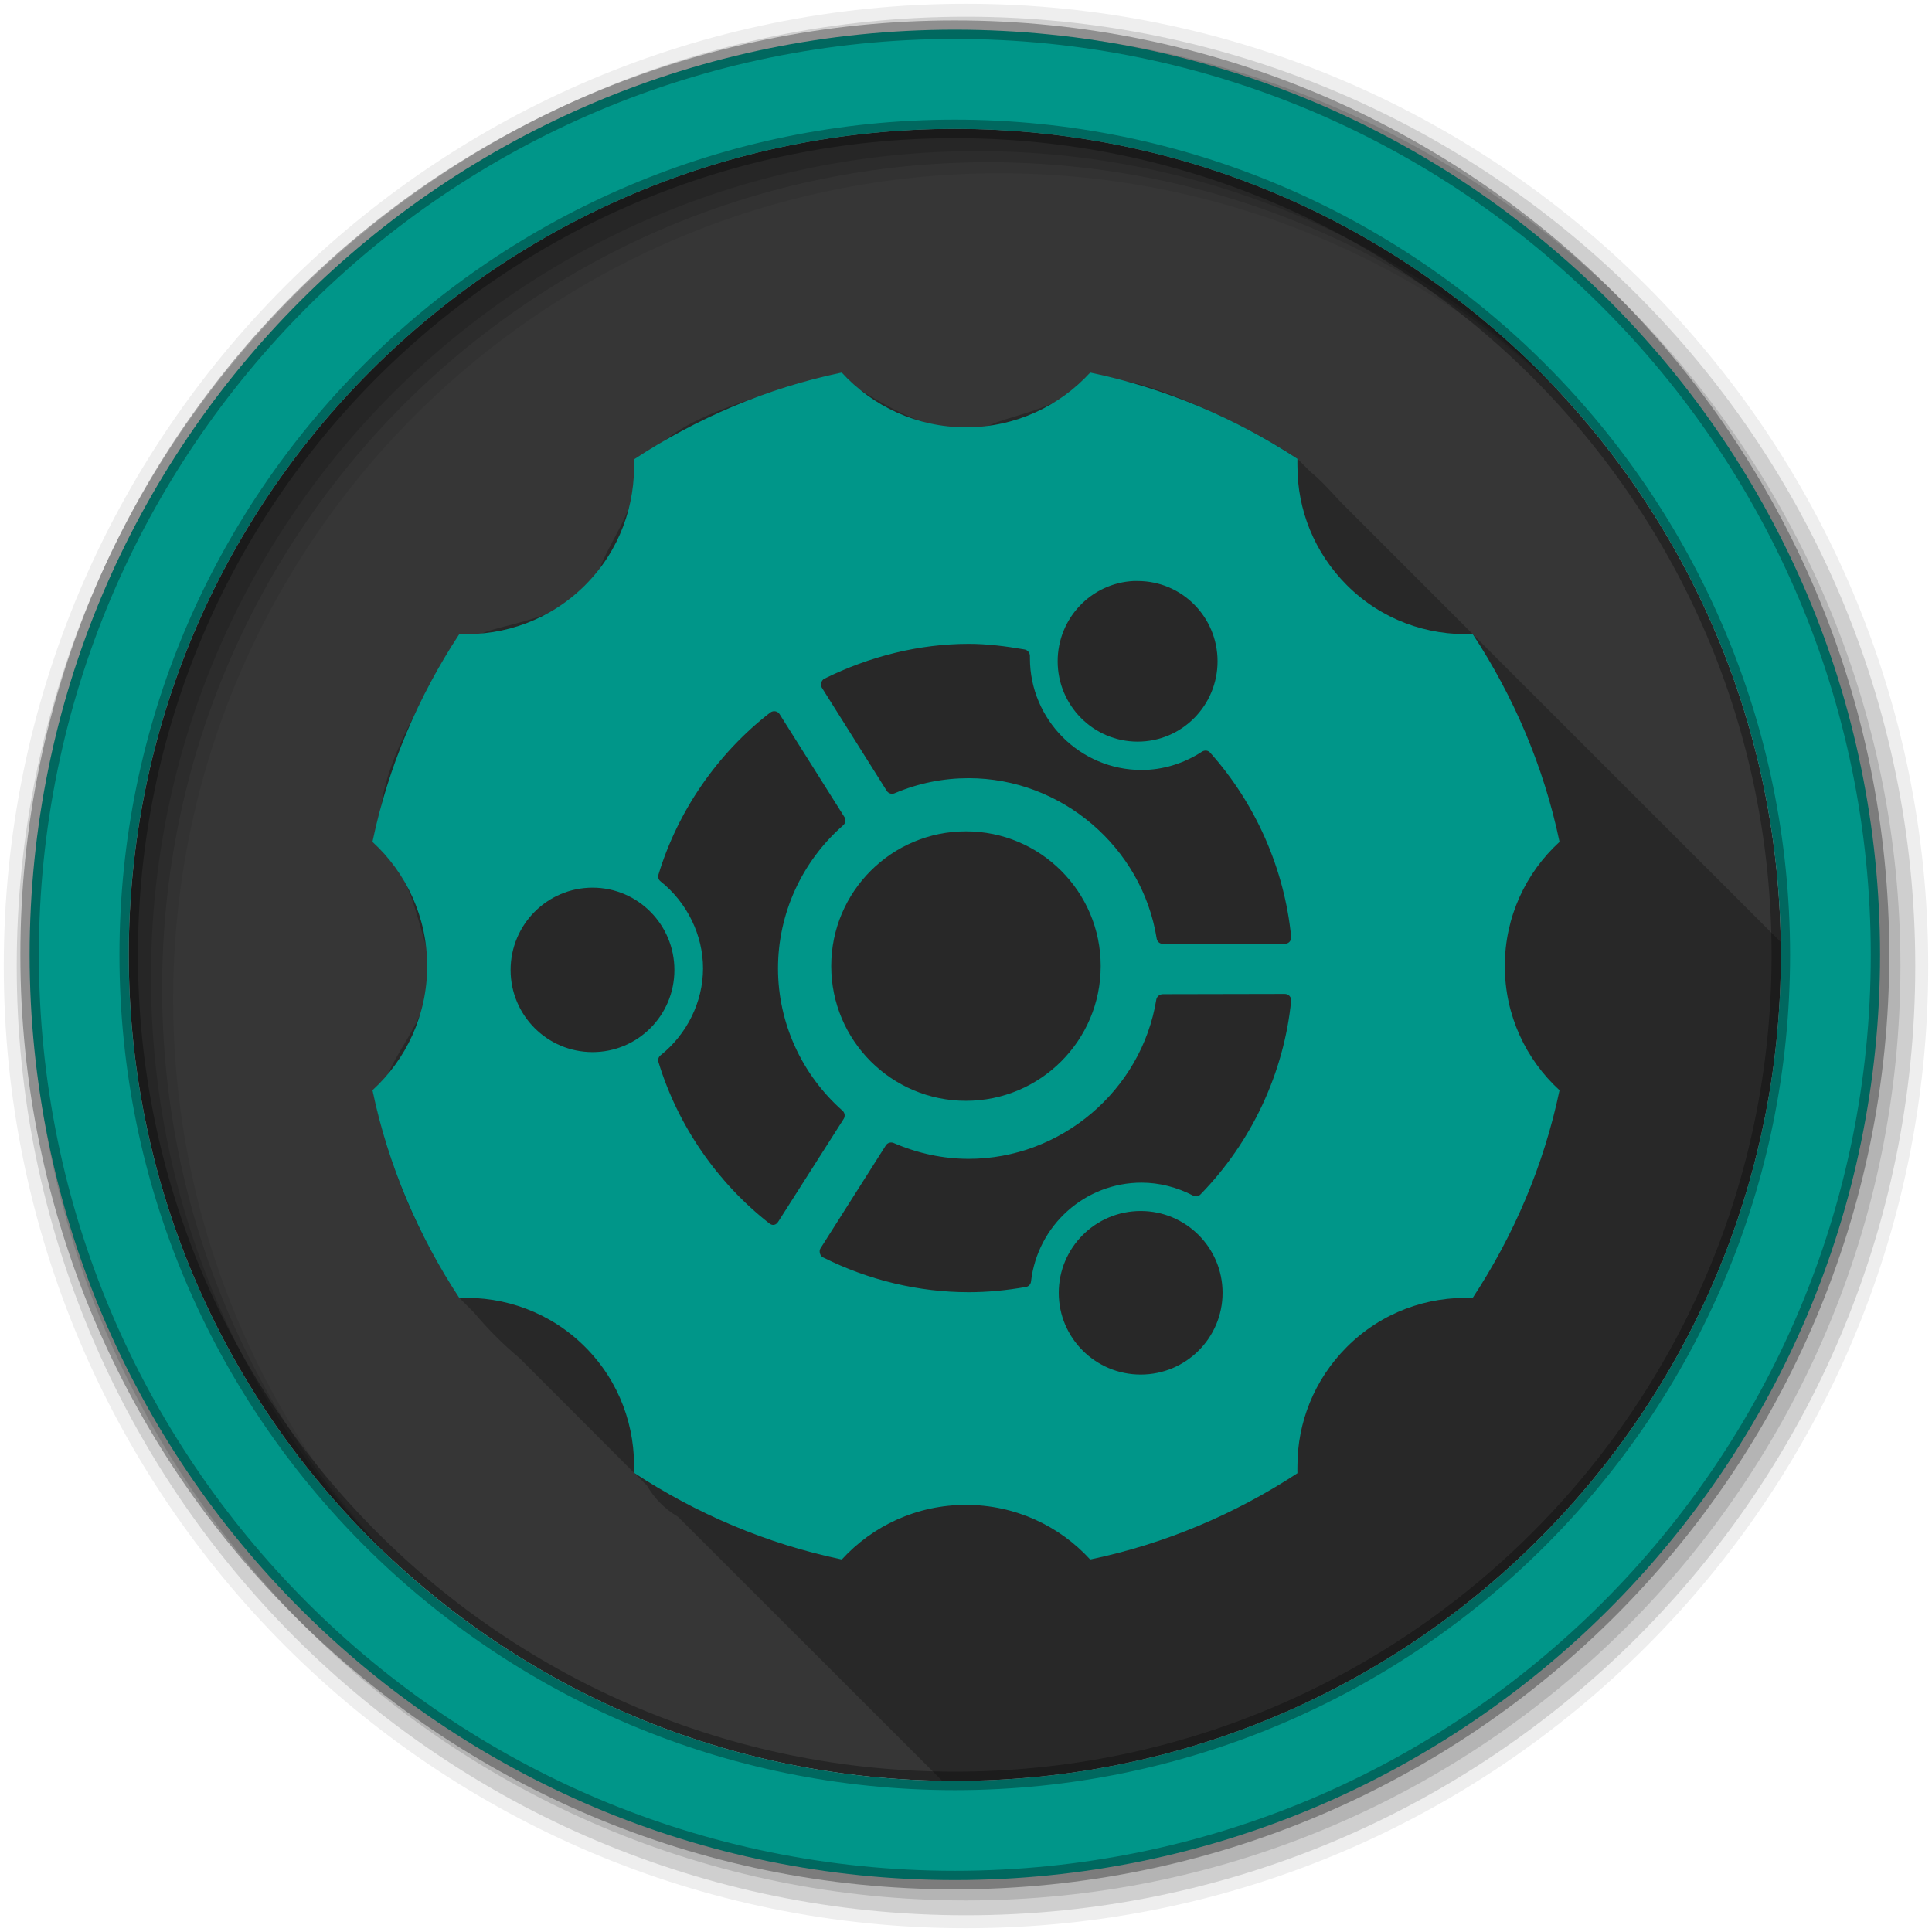 <svg height="512" viewBox="0 0 512 512" width="512" xmlns="http://www.w3.org/2000/svg">
 <path d="m471.95 253.05c0 120.9-98.006 218.91-218.91 218.91s-218.91-98.006-218.91-218.91 98.006-218.91 218.91-218.91 218.91 98.006 218.91 218.91" fill="#363636" fill-rule="evenodd"/>
 <path d="m256 1c-140.83 0-255 114.17-255 255s114.17 255 255 255 255-114.17 255-255-114.17-255-255-255m8.827 44.931c120.9 0 218.9 98 218.9 218.9s-98 218.9-218.9 218.9-218.93-98-218.93-218.9 98.03-218.9 218.93-218.9" fill-opacity=".067" fill-rule="evenodd"/>
 <path d="m256 4.43c-138.94 0-251.57 112.63-251.57 251.57s112.63 251.57 251.57 251.57 251.57-112.63 251.57-251.57-112.63-251.57-251.57-251.57m5.885 38.556c120.9 0 218.9 98 218.9 218.9s-98 218.9-218.9 218.9-218.93-98-218.93-218.9 98.03-218.9 218.93-218.9" fill-opacity=".129" fill-rule="evenodd"/>
 <path d="m256 8.36c-136.77 0-247.64 110.87-247.64 247.64s110.87 247.64 247.64 247.64 247.64-110.87 247.64-247.64-110.87-247.64-247.64-247.64m2.942 31.691c120.9 0 218.9 98 218.9 218.9s-98 218.9-218.9 218.9-218.93-98-218.93-218.9 98.03-218.9 218.93-218.9" fill-opacity=".129" fill-rule="evenodd"/>
 <path d="m253.04 7.86c-135.42 0-245.19 109.78-245.19 245.19 0 135.42 109.78 245.19 245.19 245.19 135.42 0 245.19-109.78 245.19-245.19 0-135.42-109.78-245.19-245.19-245.19zm0 26.297c120.9 0 218.9 98 218.9 218.9s-98 218.9-218.9 218.9-218.93-98-218.93-218.9 98.03-218.9 218.93-218.9z" fill="#009689" fill-rule="evenodd" stroke="#000000" stroke-opacity=".31" stroke-width="4.904"/>
 <path d="m223.09 98.719c-16.24 4.841-50.68 12.351-51.9 26.221l-3.19-3.19c3.244 14.715-12.696 26.498-9.656 36.594l-3.281-3.281c-7.631 11.909-31.195 9.821-30.156 16.156l-3.188-3.188c-8.98 17.03-25.448 39.75-19.9 57.97-.53-.521-1.059-1.01-1.656-1.5.573.572 1.145 1.146 1.719 1.719.005.005-.005.026 0 .031.003.01-.003.022 0 .031.677.677 1.354 1.354 2.031 2.031 7.274 9.17 7.08 21.722 12.75 31.156l-3.438-3.438c2.75 14.9-14.098 26.16-11.21 36.16l-3.281-3.25c4.203 19.655 11.66 39.056 23.781 55.031-.26.008-.519-.013-.781 0l3.875 3.875c3.631 4.33 7.643 8.392 12.062 12.062l30.34 30.38c.041.032.084.062.125.094l3.312 3.312c1.866 3.195 4.443 6.053 8.25 8.281l69.969 69.938c1.123.017 2.248.062 3.375.062 120.9 0 218.91-98.009 218.91-218.91 0-1.138-.014-2.273-.031-3.406l-78.469-78.438c-.021-.01-.02-.039-.031-.031l-3.125-3.156-27.344-27.344-7.719-7.719c-2.789-3.038-5.576-6.064-7.844-7.844l-3.531-3.531c-12.679-8.976-48.637-25.496-51.75-19.688l-3.188-3.188c-7.099 12.347-30.692 11.127-29.719 17.688l-3.18-3.17c-11.417 1.877-27.15-9.766-28.562-10.156l-4.344-4.344z" opacity=".25"/>
 <path d="m223.09 98.723c-19.984 4.164-38.582 12.186-55.087 23.023.481 12.027-3.773 24.162-12.942 33.332-9.169 9.169-21.305 13.424-33.332 12.942-10.837 16.505-18.859 35.103-23.023 55.087 8.915 8.158 14.503 19.872 14.503 32.909s-5.588 24.751-14.503 32.909c4.164 19.984 12.186 38.549 23.023 55.054 12.027-.481 24.162 3.806 33.332 12.975 9.169 9.169 13.423 21.305 12.942 33.332 16.505 10.837 35.103 18.827 55.087 22.991 8.158-8.915 19.872-14.471 32.909-14.471s24.751 5.555 32.909 14.471c19.92-4.151 38.459-12.078 54.924-22.861-.028-.644 0-1.307 0-1.951 0-11.419 4.393-22.798 13.105-31.511 9.169-9.169 21.305-13.456 33.332-12.975 10.837-16.505 18.859-35.07 23.023-55.054-8.915-8.158-14.503-19.872-14.503-32.909s5.588-24.751 14.503-32.909c-4.164-19.984-12.186-38.582-23.023-55.087-12.027.481-24.162-3.773-33.332-12.942-8.712-8.712-13.105-20.092-13.105-31.511 0-.644-.028-1.34 0-1.984-16.46-10.77-35-18.7-54.92-22.847-8.16 8.917-19.87 14.507-32.91 14.507-13.037 0-24.751-5.588-32.909-14.503zm77.297 55.249c.361-.018.74 0 1.106 0 11.713 0 21.17 9.512 21.17 21.267 0 11.756-9.457 21.3-21.17 21.3s-21.202-9.544-21.202-21.3c0-11.388 8.892-20.697 20.097-21.267zm-43.673 16.65c4.76 0 9.722.607 14.829 1.496.802.14 1.398.911 1.398 1.724 0 .027.002.577 0 .585.002 16.303 13.262 29.625 29.592 29.625 5.598 0 11.122-1.681 15.999-4.845.69-.448 1.6-.385 2.146.228 12.096 13.512 19.752 30.923 21.495 48.908.044.473-.138.917-.455 1.268-.317.351-.797.52-1.268.52h-32.291c-.819 0-1.497-.584-1.626-1.398-3.848-24.24-25.275-42.502-49.819-42.502-6.673 0-13.277 1.297-19.641 4-.754.318-1.646.044-2.081-.65l-17.202-27.348c-.251-.402-.259-.877-.13-1.333.127-.456.389-.829.813-1.041 11.918-5.916 25.17-9.233 38.242-9.235zm-51.542 17.853c.11.002.209.012.325.033.463.082.855.349 1.106.748l17.202 27.316c.439.7.261 1.603-.358 2.146-10.978 9.606-17.267 23.436-17.267 37.917 0 14.374 6.24 28.119 17.105 37.722.619.547.735 1.482.293 2.179l-17.332 27.218c-.253.397-.643.765-1.106.845-.464.082-.897-.099-1.268-.39-13.843-10.82-24.287-26.01-29.364-42.73-.2-.661-.017-1.361.52-1.788 7.045-5.604 11.284-14.208 11.284-23.056 0-8.848-4.24-17.484-11.284-23.088-.541-.429-.72-1.129-.52-1.788 5.118-16.861 15.641-32.114 29.657-42.957.184-.144.459-.238.683-.293.112-.028.215-.034.325-.033zm50.82 31.84c19.714 0 35.706 15.992 35.706 35.706s-15.992 35.706-35.706 35.706-35.706-15.992-35.706-35.706 15.992-35.706 35.706-35.706zm-98.955 14.926c11.987 0 21.69 9.788 21.69 21.82s-9.703 21.755-21.69 21.755-21.723-9.723-21.723-21.755 9.736-21.82 21.723-21.82zm183.41 28.161c.471-.002.949.168 1.268.52.319.352.503.797.455 1.268-1.919 19.22-10.495 37.481-24.031 51.347-.517.53-1.266.667-1.919.325-4.292-2.248-9.049-3.447-13.69-3.447-14.972 0-27.577 11.268-29.299 26.21-.086.734-.608 1.303-1.333 1.431-5.169.921-10.282 1.398-15.186 1.398-13.223 0-26.589-3.195-38.6-9.235-.422-.211-.688-.584-.813-1.041-.125-.458-.123-.933.13-1.333l17.332-27.316c.442-.69 1.329-.94 2.081-.618 6.435 2.769 13.118 4.195 19.869 4.195 24.476 0 45.82-18.15 49.721-42.209.131-.807.908-1.429 1.724-1.431l32.291-.065zm-38.144 57.526c11.987 0 21.69 9.72 21.69 21.69s-9.703 21.657-21.69 21.657-21.723-9.688-21.723-21.657 9.736-21.69 21.723-21.69z" fill="#009689"/>
</svg>
